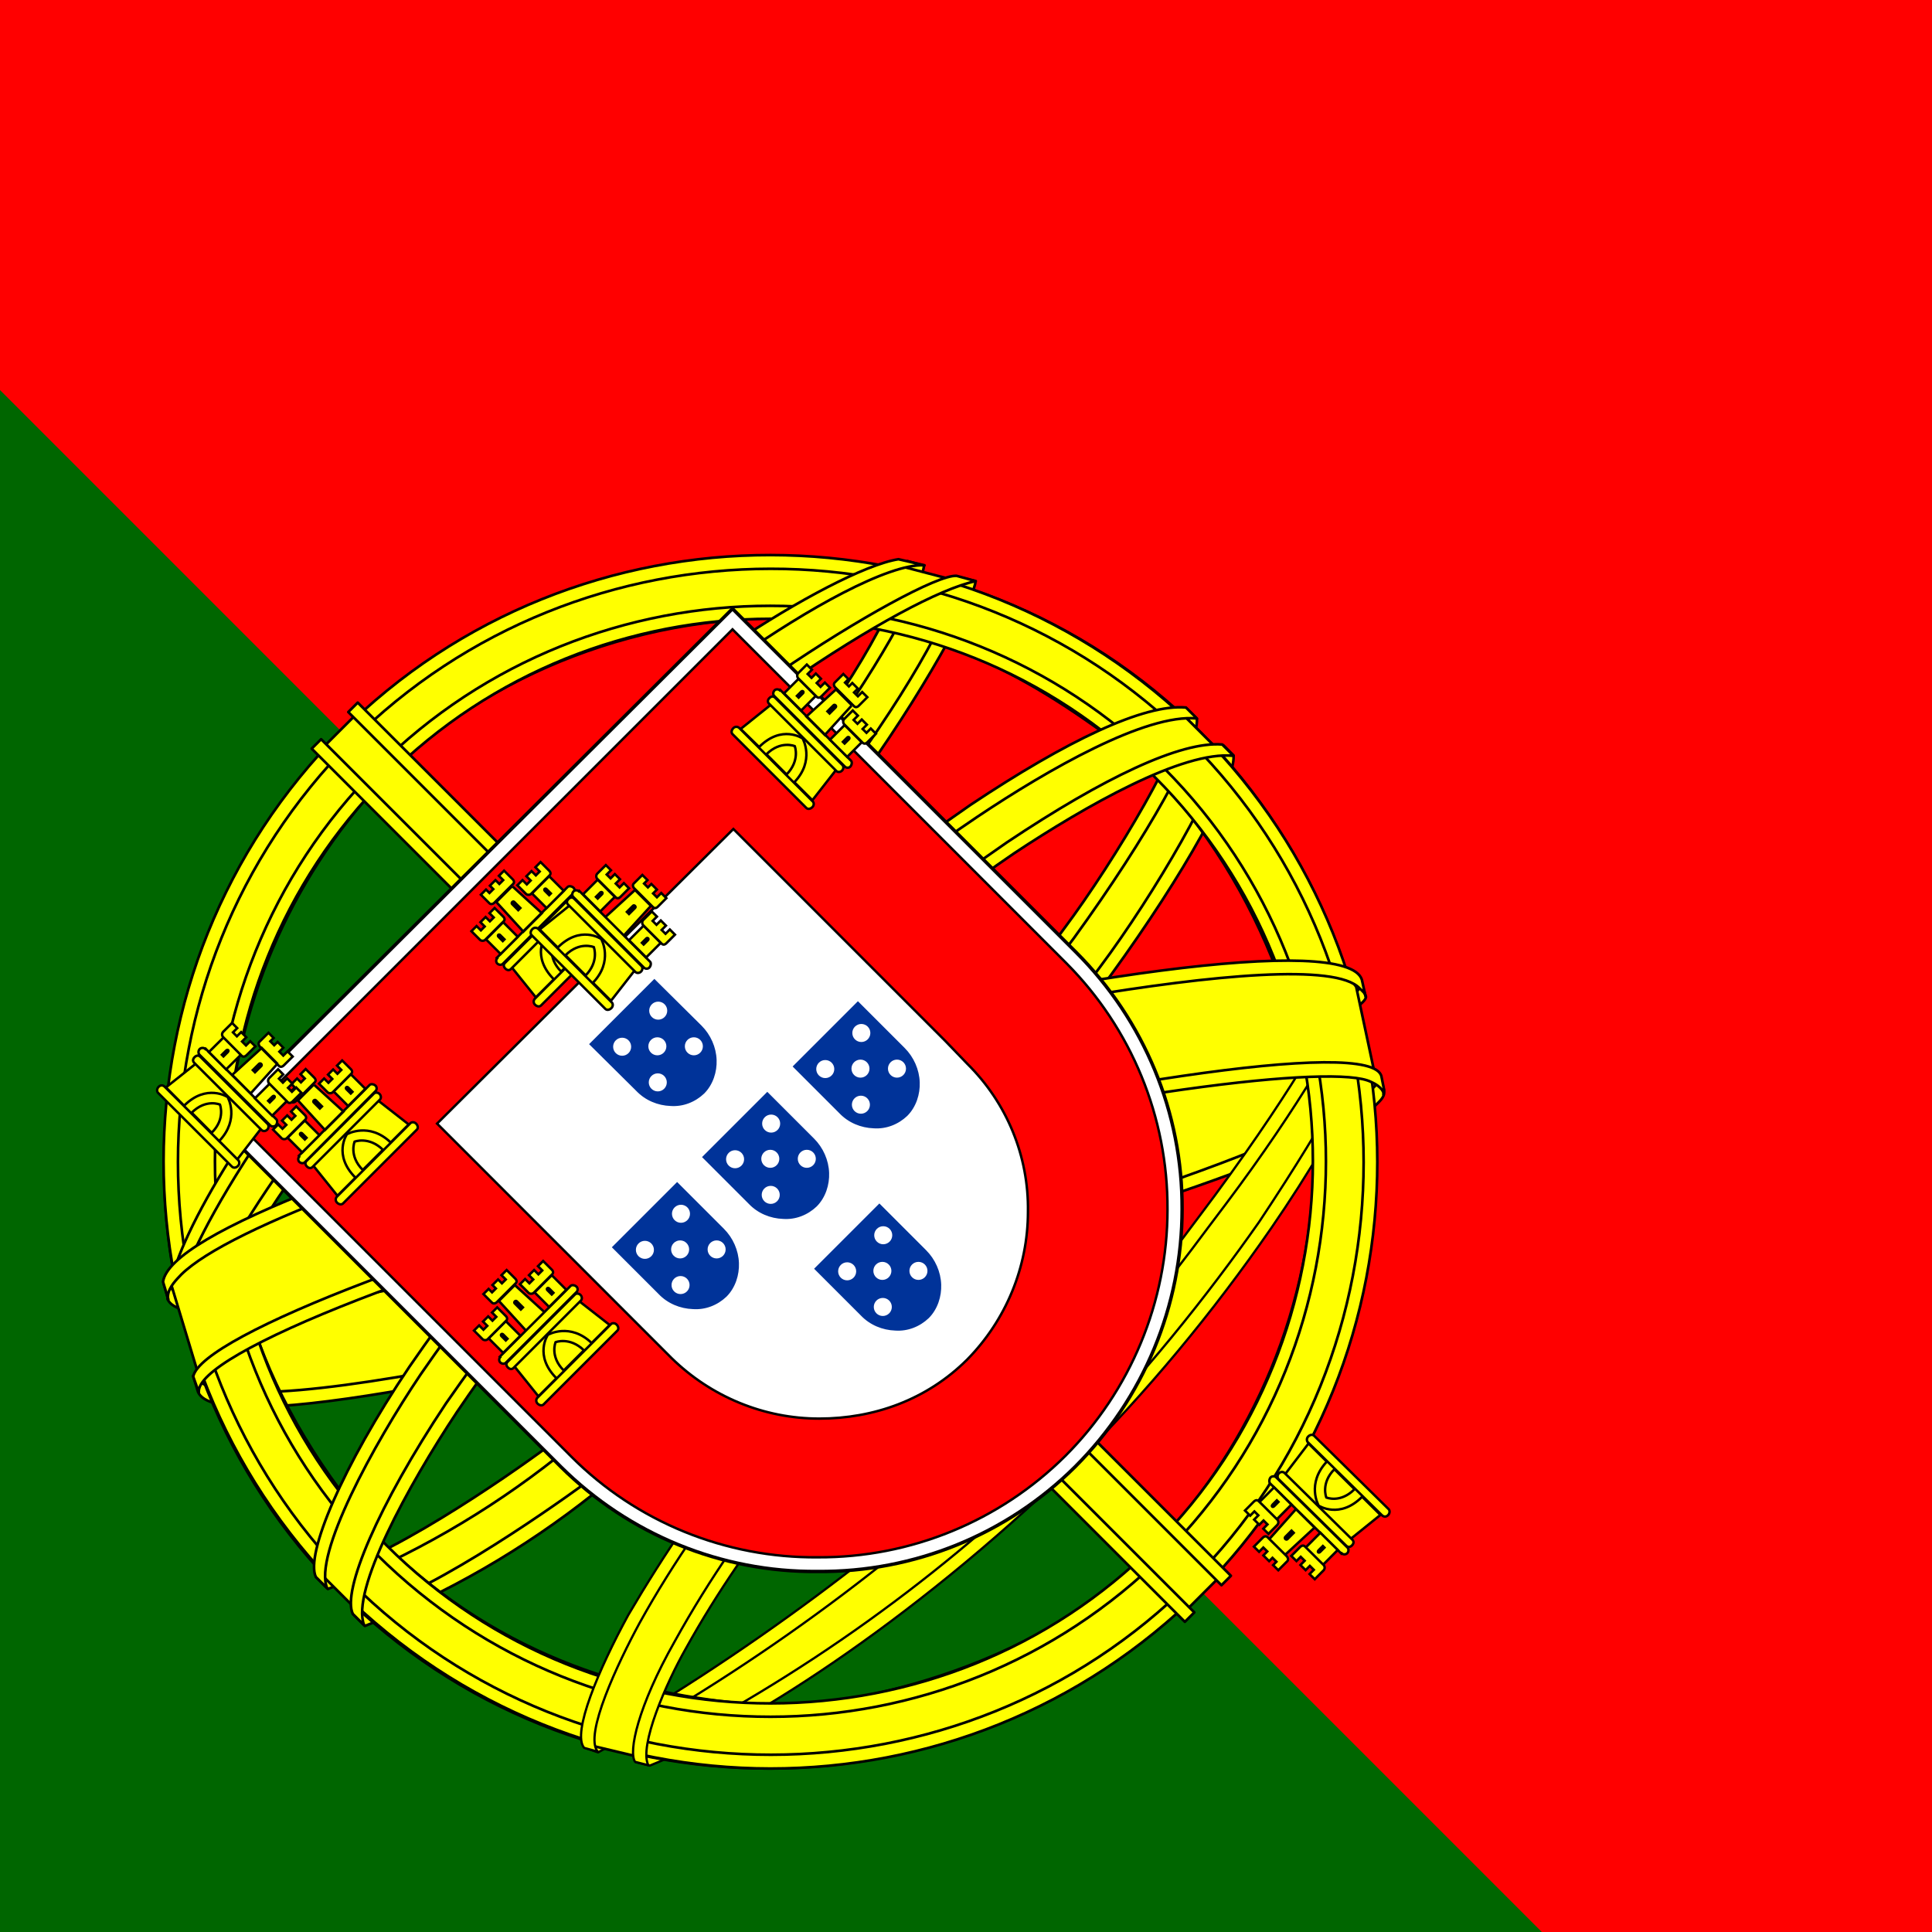 <?xml version="1.0" encoding="utf-8"?>
<!-- Generator: Adobe Illustrator 25.4.1, SVG Export Plug-In . SVG Version: 6.00 Build 0)  -->
<svg version="1.1" id="flag-icons-pt" xmlns="http://www.w3.org/2000/svg" xmlns:xlink="http://www.w3.org/1999/xlink" x="0px"
	 y="0px" viewBox="0 0 512 512" style="enable-background:new 0 0 512 512;" xml:space="preserve">
<rect x="0" y="0" width="512" height="512" fill="#333333" stroke="none"/>
<style type="text/css">
	.st0{fill:#FF0000;}
	.st1{fill:#006600;}
	
		.st2{fill-rule:evenodd;clip-rule:evenodd;fill:#FFFF00;stroke:#000000;stroke-width:0.7;stroke-linecap:round;stroke-linejoin:round;}
	
		.st3{fill-rule:evenodd;clip-rule:evenodd;fill:#FFFF00;stroke:#000000;stroke-width:0.6;stroke-linecap:round;stroke-linejoin:round;}
	.st4{fill:#FFFFFF;stroke:#000000;stroke-width:0.796;stroke-miterlimit:4.551;}
	.st5{fill:#FF0000;stroke:#000000;stroke-width:0.569;stroke-miterlimit:4.551;}
	.st6{fill:#FFFF00;}
	.st7{fill:#FFFF00;stroke:#000000;stroke-width:0.569;stroke-miterlimit:4.551;}
	.st8{fill:#000001;}
	.st9{fill:#003399;}
	.st10{fill:#FFFFFF;}
</style>
<path class="st0" d="M-54.4,49L256-261.3l517.3,517.3L462.8,566.4L-54.4,49z"/>
<path class="st1" d="M-261.3,255.9L-54.4,49l517.3,517.3l-207,207L-261.3,255.9z"/>
<g>
	<path class="st2" d="M365.5,289.1c-35.8,33.7-294.4,93.6-311.3,78.7l-6-23.3c38.7,7.2,298.2-59,310.8-78.4L365.5,289.1z"/>
	<path class="st2" d="M44.4,344.3c5.3,11.5,77.5-5.6,164-26.6c86.4-21.1,152.9-47.2,153.6-53.5l-1.4-4.4c0.4,1.6-0.9,3.5-4,5.3
		c-18.8,10.3-74.1,30.8-149.3,49.3s-142.4,33-159.7,28.2c-1.5-0.5-2.9-1.4-4-2.6l-0.2,0.2l1,3.6L44.4,344.3z M366.7,288.7
		c0.5,1.7-0.6,2.8-2.7,4.7c-14.5,11.5-73.2,31.8-147.6,50.4C129.5,365.7,55,380.9,52.3,368.3l-1.1-3.7l0.3-0.1
		c8.8,17.5,154.7-22.3,163.6-24.3c87-20.3,151.8-46.3,150.7-55.4L366.7,288.7z"/>
	<path class="st2" d="M169.1,272.1c34.4-35,72.8-82.3,87.7-116.8l-13.9-3.4c-6.6,22.7-44.3,71.1-83.1,111.4
		c-47.3,46.5-84.7,75.2-112.3,80.6l4.1,14.2C94.9,340.5,128.8,312.2,169.1,272.1"/>
	<path class="st2" d="M258.5,154c0.4,2.2-10.1,23.8-29.8,51.6c-17.8,24.1-37.4,46.8-58.6,67.9c-20.2,20.4-41.7,39.3-64.5,56.8
		c-28.7,20.8-47.1,28.3-53.7,31.1l-1.1-3.5c18.7-8.1,36.5-18.4,52.8-30.6c22.5-17.3,43.9-36.2,63.9-56.4c21-21,40.4-43.5,58.1-67.4
		c20.3-28.2,28.6-46.6,28.1-50.7L258.5,154z M244.9,149.9c-0.6,4.6-9,22.5-28.4,49.2c-17.1,22.8-35.7,44.3-55.9,64.4
		c-19.2,19.5-39.9,37.7-61.7,54.3c-26.6,20.5-44.6,27.4-50.6,30.2l-1-3.6c5.3-1.6,22.2-8.9,49.5-29.3c21.6-16.6,42.1-34.7,61.2-54.2
		c20-19.9,38.5-41.3,55.4-63.9c20-26.5,26.7-44.9,27.1-48.3L244.9,149.9z M96.8,428.1c32.9-9.9,86.2-51.4,131.5-96
		c40.9-40.9,87.9-100.6,97.2-131.1l-12.1-10.9c3.6,16-44.1,82.4-95.2,132.8s-106.1,89.5-131.8,95.1l10.3,10.3"/>
	<path class="st2" d="M324.2,197.5l2.7,2.7c0.6,6.7-12.7,30.9-32.5,58.2c-19.9,26.7-41.8,51.9-65.6,75.3
		c-27.7,27.7-51.7,47.7-71.5,62.2c-18.4,14.6-38.8,26.4-60.6,35l-3.2-3.2c17.5-3.5,50.7-26.7,61.7-34.7c19.6-14.3,43.4-34.4,71-61.9
		c29-29,50.2-54.3,65.3-74.8C306,236.9,323.7,206.4,324.2,197.5 M314.4,187.7l2.8,2.8c0.5,6.6-12.8,30.8-32.6,58.1
		c-19.9,26.7-41.8,51.9-65.6,75.3c-27.7,27.7-51.7,47.7-71.3,62.2c-18.4,14.6-38.9,26.4-60.8,35l-3.2-3.2
		c17.5-3.5,50.8-26.6,61.7-34.7c19.7-14.4,43.6-34.4,71.1-61.8c29-29,50.2-54.3,65.2-74.9C296.2,227.1,313.9,196.6,314.4,187.7
		 M273.3,377.3c-49.4,48.8-104.6,77.9-115.7,84.6l16.6,3.6c22.3-9,73.3-40.2,109.6-78.7s66-74.1,77.8-108.1l-3.9-17.3
		c-8.3,23-53.2,84.8-84.3,115.8"/>
	<path class="st3" d="M361.7,273.7c0.5,2.5,1,5,1.4,7.5c-7.7,15.3-16.4,30-26.1,44.1c-15.6,22.6-33.1,43.7-52.5,63
		c-44.2,42.9-88.3,70.1-112.3,79.6l-3.7-0.9l-0.1-0.7l3.1-1.3c40.8-20.5,78.2-47.3,110.7-79.4c20.3-20.1,38.1-42.7,51.5-61.8
		c20-30.1,26.4-43.9,27.8-48.8L361.7,273.7z M357.9,258.5l0.1-0.1c0.6,2,1.1,4,1.6,6.1c-3.7,7.8-14.9,28.2-34.6,54.4
		C312,336,304.6,347.4,275.2,378c-34.8,34-74,63.1-116.7,86.4l-3.7-1.3c42.7-24.3,82.3-53.7,117.9-87.6
		c26.9-28.1,36.6-41.8,49.4-58.9c22.7-30.8,31.7-48.7,34.5-54.1c-0.1,0-0.2-0.1-0.3-0.1L357.9,258.5z"/>
	<path class="st2" d="M303.7,203c32.5,32.1,45.1,77.8,44.6,104c-0.5,38.6-15.8,75.6-42.7,103.4c-32,33.2-84.1,42.6-101.6,41.6
		c-34.5-2.1-70.7-12.1-102.4-43c-33.3-37.4-44.1-75.8-40.8-112.8c3.5-35.5,19.3-68.6,44.7-93.6c26.4-25,69.1-42.4,114.9-38.1
		c29.9,2.8,53.6,14.6,83.7,38.6L303.7,203z M90.5,194.7c62.6-62.6,165.2-63.1,227.6-0.7c62.4,63.2,62.1,164.9-0.7,227.6
		c-62.6,62.6-164.7,62.8-227.2,0.3S27.9,257.4,90.5,194.7"/>
	<path class="st2" d="M90.4,194c62.6-62.6,165-62.5,227.6,0.1s62.7,165,0.1,227.6c-63,62.7-164.9,62.6-227.8-0.1
		c-62.6-63-62.6-164.7,0-227.7L90.4,194z M92.9,419.2c61.2,61.2,161.7,61,222.7,0s61.1-161.3-0.1-222.6s-161.5-61-222.5,0
		C31.9,258.2,31.9,357.6,92.9,419.2"/>
	<path class="st2" d="M100,203.4c57.1-57.1,151.1-57.2,208.4,0.1c57.4,57.4,57.2,151.3,0.1,208.4c-57.7,57.4-150.9,57.4-208.6,0.1
		c-57.3-57.3-57.2-151.3,0-208.5L100,203.4z M102.4,409.5c56,56,147.7,55.8,203.6-0.1c55.8-55.8,56-147.5,0-203.5
		s-147.7-55.8-203.6,0.1S46.5,353.5,102.4,409.5"/>
	<path class="st2" d="M94.7,189l-9.8,9.8l228.7,228.7l9.8-9.8L94.7,189z"/>
	<path class="st2" d="M92.3,188.7l2.5-2.5l231.4,231.4l-2.5,2.5L92.3,188.7z M82.6,198.4l2.5-2.5l231.4,231.4l-2.5,2.5L82.6,198.4z"
		/>
	<path class="st2" d="M322.6,198.5l-8.6-8.6l-13.2,0.5l-49.5,28.7l-62.1,50.6l-64.3,71.1L88,400.7l-2.4,17l8.4,8.4l13.5-35.8
		l49.5-67.7l56.4-56.4l46-36.9l35.7-21.7L322.6,198.5z"/>
	<path class="st2" d="M186.7,290.3c24.6-24.8,51.5-47.3,80.2-67.1c25.6-17.1,46-26.8,57-25.9l3,3c-13.5-1.4-39.2,13.3-58.1,25.8
		c-24.4,16.6-52.9,40-79.6,66.7c-28.3,28.3-51.8,57.3-68.1,81.4c-12.9,19.4-28.2,47.4-24.6,56.5l-3-3c-2.9-6,6.6-28.6,24.7-55.8
		C138.5,342.7,161.4,315.3,186.7,290.3 M176.9,280.5c24.6-24.8,51.5-47.3,80.3-67.2c25.5-17,46-26.8,57.1-25.8l2.9,2.9
		c-13.6-1.3-39.4,13.5-58.1,26c-24.6,16.5-53,39.9-79.7,66.6c-25.1,24.9-47.8,52.1-67.9,81.2c-12.6,18.7-28.5,47.9-24.8,56.7l-3-3
		c-2.8-5.9,6.9-29.1,24.8-55.7C128.7,332.9,151.6,305.6,176.9,280.5 M126.6,231.2c42.1-42.5,85.3-73.3,110.8-81.5l16.8,4.4
		c-22.5,6.8-70.7,38.4-117.2,87.5c-38.7,39.1-76.2,84.7-86,116.7l-5-19.7C54.3,312.5,90.3,267.7,126.6,231.2"/>
	<path class="st2" d="M135.9,239.5c24.2-24.2,48.8-46.2,70.7-61.4c20.5-14,41.9-25.8,46.9-25.5l5.1,1.4c-9.5,2-28,12-49.8,27
		c-25.2,18.3-48.7,38.7-70.2,61.1c-27.3,27.3-47.2,49.8-62.1,71.2c-15.7,22.7-23.8,41.2-24.8,47l-1.5-5.2c3-9.7,9.3-23.8,23.3-43.9
		C88.8,289,109.1,266.7,135.9,239.5 M126.2,229.8c21-21.7,43.8-41.5,68.2-59.3c16.8-11.3,34.9-20.9,43.7-22.3l6.9,1.6
		c-9.6-0.5-31.4,11.8-49.2,24.3c-20.6,14.5-43.7,35.3-67.1,58.2c-24.2,24.2-45.2,48.2-59.4,68.7C56,320.8,49,335.3,47.4,342.7
		l-1.3-6c3-9.5,10.1-22.6,20.3-37.9C80.7,278.3,101.8,254.1,126.2,229.8 M308.1,298.6c-21.9,15.5-42.3,33-60.8,52.3
		c-69.8,71.4-78.9,107.8-77.6,114.8l-13.8-3.3c4.8-30.9,36-76.6,82.1-121.3c23.9-23.1,45.9-41.8,66.3-55.8l3.7,13.4"/>
	<path class="st3" d="M245.7,350.1c19.9-19.3,39.9-37.9,62.1-53l1,3.8c-21.7,15.3-41.9,32.6-60.4,51.7
		c-26.3,25.9-50.3,54.8-66.6,84.2c-5.3,9.3-12.5,25.9-10,31l-3.5-0.9c-1.8-2.6,0.7-14.6,10.5-31.9c18.7-33.8,42-59.6,66.7-84.9
		L245.7,350.1z M236.7,339.3c20.7-20.7,43.1-39.6,67.1-56.4l1.1,3.9c-23.5,16.2-45.4,34.6-65.5,55c-26.2,26.2-51.9,55.8-69.9,88.3
		c-5.7,10.5-14.8,29.7-11.1,34.1l-3.6-1c-3.3-3.9,3.9-20.9,11.7-35.2C185.6,395.4,209.3,365.5,236.7,339.3"/>
	<path class="st2" d="M359.4,261.5l4.6,21.6l-46,2.7l-105.7,20.8l-110.4,32l-49.7,24.4l-6.8-22.5l1.3-4.1l28.8-17.3l114.9-36.7
		l71.3-16.2l62.9-10.4l32.2,2.3L359.4,261.5z"/>
	<path class="st2" d="M51.2,364.8c2.2-10.9,71.1-37.4,151-57.1c80-19.6,161.7-33.1,163.9-22.4l0.7,3.5l-0.2,1.2
		c0.2-0.2-0.1-1.9-3.3-3.3c-9.2-4.7-69.7,2-159.6,24.2c-87.1,22-152.2,47.9-151,58.1L51.2,364.8z M360.9,259.6
		c-4-12.1-81.5-1.3-168.8,21.1c-87.9,24.2-147.1,46.1-148.9,59l1.4,4.6c0.1,0.1-0.2-0.2-0.1-0.9c0.2-2.4,2.5-4.5,3.5-5.6
		c12.8-12.6,65.9-32.3,146.1-54c35.3-9.4,153.6-35.2,166.2-21.9c1.1,1.1,1.4,1.2,1.6,2.2L360.9,259.6z"/>
</g>
<g transform="translate(-68.3 28.4)scale(1.138)">
	<path class="st4" d="M190.6,316.6c15.9,15.8,37.4,24.6,59.8,24.4c22.5,0.2,44.1-8.6,60-24.4c15.9-15.9,24.9-37.5,24.9-60
		c0.1-22.4-8.8-43.9-24.7-59.8l-80-80L110.5,236.5L190.6,316.6z"/>
	<path class="st5" d="M193.1,314.3c15.2,15.2,35.9,23.6,57.4,23.4c21.6,0.1,42.3-8.4,57.6-23.6c15.2-15.2,23.8-35.9,23.8-57.4
		c0.1-21.5-8.4-42.1-23.5-57.3l-77.8-77.8L115.5,236.7L193.1,314.3 M230.8,168.1l49.4,49.4l5.1,5.3c9.2,9.1,14.3,21.5,14.1,34.4
		c0,12.9-5.1,25.2-14.1,34.4c-9.5,9.5-21.9,13.8-34.5,13.8c-12.9,0-25.2-5.1-34.4-14.1l-54.6-54.6L230.8,168.1z"/>
	<g id="pt-e">
		<g id="pt-d">
			<path class="st6" d="M143.1,249.7c-5.5-5.7-2.8-10.9-2.8-10.9c0.1-0.1,5.8-2.9,11.3,2.6L143.1,249.7z"/>
			<path class="st7" d="M132.9,246.4l5.7,7.1l4.2-4.2c-5.3-5.3-2-10.1-2-10.1c0.1-0.1,5.2-2.9,10.2,1.9l4.2-4.2l-7.3-5.7
				L132.9,246.4z M138.4,253.8l17.2-17.2c0.3-0.3,0.9-0.3,1.3,0.1c0.5,0.5,0.5,1.1,0.2,1.4l-17.2,17.2c-0.3,0.3-0.9,0.3-1.4-0.2
				c-0.4-0.4-0.4-1,0-1.4L138.4,253.8z"/>
			<path class="st7" d="M144.5,247.5c-3.3-3.3-1.9-6.6-1.9-6.6s3.3-1.3,6.6,1.9L144.5,247.5 M129.6,244.2l16.5-16.5
				c0.3-0.3,1-0.2,1.4,0.2c0.3,0.3,0.3,0.9,0,1.2L131,245.7c-0.3,0.3-0.9,0.3-1.3-0.1c-0.3-0.3-0.3-0.9,0-1.2L129.6,244.2z
				 M131.5,245.3l15.6-15.6c0.3-0.3,0.9-0.3,1.3,0.1c0.4,0.4,0.4,1,0.1,1.3l-15.7,15.7c-0.4,0.4-0.9,0.3-1.3-0.1
				c-0.4-0.4-0.5-0.9-0.1-1.3L131.5,245.3z M125.8,229.6l1.2-1.2l0.8,0.8l0.9-0.9l-0.8-0.8l1.3-1.3l0.9,0.9l0.9-0.9l-1-1l1.2-1.2
				l2,2c0.4,0.4,0.4,0.8,0.1,1.1l-4.4,4.4c-0.3,0.3-0.8,0.4-1.1,0.1L125.8,229.6z M133.2,227.7l6.8,6.2l-4.3,4.3l-6.3-6.9l3.7-3.7"
				/>
			<path id="pt-a" class="st7" d="M131,236l3.4,3.4l-4,4l-3.4-3.4L131,236z"/>
			<g>
				<path id="pt-a_00000062903071807686496010000011007475517387722923_" class="st7" d="M141.7,225.2l3.4,3.4l-4,4l-3.4-3.4
					L141.7,225.2z"/>
			</g>
			<path id="pt-b" class="st7" d="M123.6,238.1l1.2-1.2l1,1l0.9-0.9l-1-1l1.2-1.2l1,1l0.9-0.9l-1-1l1.2-1.2l2,2
				c0.4,0.4,0.4,0.8,0.1,1.1l-4.3,4.3c-0.3,0.3-0.9,0.3-1.2,0l0,0L123.6,238.1z"/>
			<g>
				<path id="pt-b_00000043434409549336831270000009706356127568591015_" class="st7" d="M134.3,227.4l1.2-1.2l1,1l0.9-0.9l-1-1
					l1.2-1.2l1,1l0.9-0.9l-1-1l1.2-1.2l2,2c0.4,0.4,0.4,0.8,0.1,1.1l-4.3,4.3c-0.3,0.3-0.9,0.3-1.2,0l0,0L134.3,227.4z"/>
			</g>
			<path class="st8" d="M132.9,232c-0.6-0.6,0.3-1.5,0.9-0.9l1.6,1.6l-0.9,0.9L132.9,232z"/>
			<path id="pt-c" class="st8" d="M129.8,239.6c-0.6-0.6,0.2-1.4,0.8-0.8l1.2,1.2l-0.8,0.8L129.8,239.6z"/>
			<g>
				<path id="pt-c_00000101799698274034185710000001801380597640805508_" class="st8" d="M140.5,228.9c-0.6-0.6,0.2-1.4,0.8-0.8
					l1.2,1.2l-0.8,0.8L140.5,228.9z"/>
			</g>
		</g>
		<g>
			<g id="pt-d_00000072976252712528769380000014824886307553174929_">
				<path class="st6" d="M189.9,296.5c-5.5-5.7-2.8-10.9-2.8-10.9c0.1-0.1,5.8-2.9,11.3,2.6L189.9,296.5z"/>
				<path class="st7" d="M179.7,293.1l5.7,7.1l4.2-4.2c-5.3-5.3-2-10.1-2-10.1c0.1-0.1,5.2-2.9,10.2,1.9l4.2-4.2l-7.3-5.7
					L179.7,293.1z M185.1,300.6l17.2-17.2c0.3-0.3,0.9-0.3,1.3,0.1c0.5,0.5,0.5,1.1,0.2,1.4l-17.2,17.2c-0.3,0.3-0.9,0.3-1.4-0.2
					c-0.4-0.4-0.4-1,0-1.4L185.1,300.6z"/>
				<path class="st7" d="M191.3,294.2c-3.3-3.3-1.9-6.6-1.9-6.6s3.3-1.3,6.6,1.9L191.3,294.2 M176.4,291l16.5-16.5
					c0.3-0.3,1-0.2,1.4,0.2c0.3,0.3,0.3,0.9,0,1.2l-16.5,16.5c-0.3,0.3-0.9,0.3-1.3-0.1c-0.3-0.3-0.3-0.9,0-1.2L176.4,291z
					 M178.3,292.1l15.6-15.6c0.3-0.3,0.9-0.3,1.3,0.1c0.4,0.4,0.4,1,0.1,1.3l-15.7,15.7c-0.4,0.4-0.9,0.3-1.3-0.1
					c-0.4-0.4-0.5-0.9-0.1-1.3L178.3,292.1z M172.6,276.4l1.2-1.2l0.8,0.8l0.9-0.9l-0.8-0.8l1.3-1.3l0.9,0.9l0.9-0.9l-1-1l1.2-1.2
					l2,2c0.4,0.4,0.4,0.8,0.1,1.1l-4.4,4.4c-0.3,0.3-0.8,0.4-1.1,0.1L172.6,276.4z M180,274.4l6.8,6.2l-4.3,4.3l-6.3-6.9l3.7-3.7"/>
				<path id="pt-a_00000149379813946681243910000018259746994750477247_" class="st7" d="M177.8,282.7l3.4,3.4l-4,4l-3.4-3.4
					L177.8,282.7z"/>
				<g>
					<path id="pt-a_00000023244303088839500760000017263271660776959629_" class="st7" d="M188.5,272l3.4,3.4l-4,4l-3.4-3.4
						L188.5,272z"/>
				</g>
				<path id="pt-b_00000098939345341299937940000008711152022538794115_" class="st7" d="M170.4,284.9l1.2-1.2l1,1l0.9-0.9l-1-1
					l1.2-1.2l1,1l0.9-0.9l-1-1l1.2-1.2l2,2c0.4,0.4,0.4,0.8,0.1,1.1l-4.3,4.3c-0.3,0.3-0.9,0.3-1.2,0l0,0L170.4,284.9z"/>
				<g>
					<path id="pt-b_00000133487814523855767100000002415518135818672044_" class="st7" d="M181.1,274.1l1.2-1.2l1,1l0.9-0.9l-1-1
						l1.2-1.2l1,1l0.9-0.9l-1-1l1.2-1.2l2,2c0.4,0.4,0.4,0.8,0.1,1.1l-4.3,4.3c-0.3,0.3-0.9,0.3-1.2,0l0,0L181.1,274.1z"/>
				</g>
				<path class="st8" d="M179.7,278.8c-0.6-0.6,0.3-1.5,0.9-0.9l1.6,1.6l-0.9,0.9L179.7,278.8z"/>
				<path id="pt-c_00000143595066952968867520000007830460870540746886_" class="st8" d="M176.6,286.4c-0.6-0.6,0.2-1.4,0.8-0.8
					l1.2,1.2l-0.8,0.8L176.6,286.4z"/>
				<g>
					<path id="pt-c_00000005226142584617238100000005039081628884096188_" class="st8" d="M187.3,275.7c-0.6-0.6,0.2-1.4,0.8-0.8
						l1.2,1.2l-0.8,0.8L187.3,275.7z"/>
				</g>
			</g>
		</g>
		<g transform="rotate(-45.2 312.8 180)">
			<g id="pt-d_00000098196444901797069030000000989899088276806273_">
				<path class="st6" d="M256.9,327c-7.9-0.1-9.7-5.7-9.7-5.7c0-0.1,2-6.2,9.8-6.2L256.9,327z"/>
				<path class="st7" d="M247.3,331.9l9,1l0-6c-7.4,0-8.6-5.7-8.6-5.7c0-0.1,1.6-5.7,8.6-5.9l0-6l-9.1,1.2L247.3,331.9z
					 M256.5,333.3l-0.1-24.3c0-0.4,0.4-0.9,1-0.9c0.7,0,1.1,0.4,1.1,0.9l0.1,24.3c0,0.4-0.4,0.9-1.1,0.9c-0.6,0-1-0.4-1-1
					L256.5,333.3z"/>
				<path class="st7" d="M256.3,324.4c-4.7,0-6-3.3-6-3.3s1.4-3.3,6-3.3L256.3,324.4 M243.5,332.8l-0.1-23.3c0-0.4,0.6-0.9,1.1-0.9
					c0.4,0,0.9,0.4,0.9,0.9l0.1,23.3c0,0.4-0.4,0.9-1,0.9c-0.4,0-0.9-0.4-0.9-0.9L243.5,332.8z M245.6,332.2l-0.1-22
					c0-0.4,0.4-0.9,1-0.9c0.6,0,1,0.4,1,0.9l0.1,22.1c0,0.6-0.4,0.9-1,0.9c-0.6,0-1-0.3-1-0.9L245.6,332.2z M230.4,325.1l0-1.7
					l1.1,0l0-1.3l-1.1,0l0-1.9l1.3,0l0-1.3l-1.4,0l0-1.7l2.9,0c0.6,0,0.9,0.3,0.9,0.7l0,6.3c0,0.4-0.3,0.9-0.7,0.9L230.4,325.1z
					 M234.3,318.5l9.1-0.5l0,6.1l-9.3-0.4l0-5.3"/>
				<path id="pt-a_00000103238225166803850710000007976225671856565682_" class="st7" d="M238.6,325.9l4.9,0l0,5.7l-4.9,0
					L238.6,325.9z"/>
				<g>
					<path id="pt-a_00000021111379274923855990000006312972363635266999_" class="st7" d="M238.5,310.8l4.9,0l0,5.7l-4.9,0
						L238.5,310.8z"/>
				</g>
				<path id="pt-b_00000116211929759499270480000011693926609439296899_" class="st7" d="M234.9,332.6l0-1.7l1.4,0l0-1.3l-1.4,0
					l0-1.7l1.4,0l0-1.3l-1.4,0l0-1.7l2.9,0c0.6,0,0.9,0.3,0.9,0.7l0,6.1c0,0.5-0.4,0.9-0.9,0.9h0L234.9,332.6z"/>
				<g>
					<path id="pt-b_00000019662844747207140660000001056721423498465681_" class="st7" d="M234.8,317.5l0-1.7l1.4,0l0-1.3l-1.4,0
						l0-1.7l1.4,0l0-1.3l-1.4,0l0-1.7l2.9,0c0.6,0,0.9,0.3,0.9,0.7l0,6.1c0,0.5-0.4,0.9-0.9,0.9h0L234.8,317.5z"/>
				</g>
				<path class="st8" d="M237.1,321.8c-0.9,0-0.9-1.3,0-1.3l2.3,0l0,1.3L237.1,321.8z"/>
				<path id="pt-c_00000168098015954996219530000000597922899992797834_" class="st8" d="M240.3,329.3c-0.9,0-0.9-1.1,0-1.1l1.7,0
					l0,1.1L240.3,329.3z"/>
				<g>
					<path id="pt-c_00000124155529625094286130000000545228095984891800_" class="st8" d="M240.3,314.2c-0.9,0-0.9-1.1,0-1.1l1.7,0
						l0,1.1L240.3,314.2z"/>
				</g>
			</g>
		</g>
	</g>
	<g>
		<g id="pt-d_00000024701297996043335870000000522296351047749008_">
			<path class="st6" d="M189.3,203.5c-5.5-5.7-2.8-10.9-2.8-10.9c0.1-0.1,5.8-2.9,11.3,2.6L189.3,203.5z"/>
			<path class="st7" d="M179.1,200.2l5.7,7.1l4.2-4.2c-5.3-5.3-2-10.1-2-10.1c0.1-0.1,5.2-2.9,10.2,1.9l4.2-4.2l-7.3-5.7
				L179.1,200.2z M184.5,207.7l17.2-17.2c0.3-0.3,0.9-0.3,1.3,0.1c0.5,0.5,0.5,1.1,0.2,1.4l-17.2,17.2c-0.3,0.3-0.9,0.3-1.4-0.2
				c-0.4-0.4-0.4-1,0-1.4L184.5,207.7z"/>
			<path class="st7" d="M190.7,201.3c-3.3-3.3-1.9-6.6-1.9-6.6s3.3-1.3,6.6,1.9L190.7,201.3 M175.7,198.1l16.5-16.5
				c0.3-0.3,1-0.2,1.4,0.2c0.3,0.3,0.3,0.9,0,1.2l-16.5,16.5c-0.3,0.3-0.9,0.3-1.3-0.1c-0.3-0.3-0.3-0.9,0-1.2L175.7,198.1z
				 M177.7,199.2l15.6-15.6c0.3-0.3,0.9-0.3,1.3,0.1s0.4,1,0.1,1.3L179,200.7c-0.4,0.4-0.9,0.3-1.3-0.1c-0.4-0.4-0.5-0.9-0.1-1.3
				L177.7,199.2z M172,183.4l1.2-1.2l0.8,0.8l0.9-0.9l-0.8-0.8l1.3-1.3l0.9,0.9l0.9-0.9l-1-1l1.2-1.2l2,2c0.4,0.4,0.4,0.8,0.1,1.1
				l-4.4,4.4c-0.3,0.3-0.8,0.4-1.1,0.1L172,183.4z M179.4,181.5l6.8,6.2l-4.3,4.3l-6.3-6.9l3.7-3.7"/>
			<path id="pt-a_00000034078054116854002720000011542059202475932063_" class="st7" d="M177.2,189.8l3.4,3.4l-4,4l-3.4-3.4
				L177.2,189.8z"/>
			<g>
				<path id="pt-a_00000147905974887255073800000005572087376386922672_" class="st7" d="M187.9,179.1l3.4,3.4l-4,4l-3.4-3.4
					L187.9,179.1z"/>
			</g>
			<path id="pt-b_00000173126876507552350700000003910875185041774250_" class="st7" d="M169.8,191.9l1.2-1.2l1,1l0.9-0.9l-1-1
				l1.2-1.2l1,1l0.9-0.9l-1-1l1.2-1.2l2,2c0.4,0.4,0.4,0.8,0.1,1.1l-4.3,4.3c-0.3,0.3-0.9,0.3-1.2,0l0,0L169.8,191.9z"/>
			<g>
				<path id="pt-b_00000009591152447019877490000014727145205222074255_" class="st7" d="M180.5,181.2l1.2-1.2l1,1l0.9-0.9l-1-1
					l1.2-1.2l1,1l0.9-0.9l-1-1l1.2-1.2l2,2c0.4,0.4,0.4,0.8,0.1,1.1l-4.3,4.3c-0.3,0.3-0.9,0.3-1.2,0l0,0L180.5,181.2z"/>
			</g>
			<path class="st8" d="M179.1,185.8c-0.6-0.6,0.3-1.5,0.9-0.9l1.6,1.6l-0.9,0.9L179.1,185.8z"/>
			<path id="pt-c_00000112620340811132268090000005685047127367591598_" class="st8" d="M175.9,193.4c-0.6-0.6,0.2-1.4,0.8-0.8
				l1.2,1.2l-0.8,0.8L175.9,193.4z"/>
			<g>
				<path id="pt-c_00000140725748834432712030000007710904853785478802_" class="st8" d="M186.7,182.7c-0.6-0.6,0.2-1.4,0.8-0.8
					l1.2,1.2l-0.8,0.8L186.7,182.7z"/>
			</g>
		</g>
	</g>
	<g transform="matrix(-1 0 0 1 479.8 0)">
		<g id="pt-e_00000098193458041692372510000000400022793130334877_">
			<g id="pt-d_00000011011917127658113940000015872807340454476951_">
				<path class="st6" d="M243.5,149.3c-5.7-5.5-10.9-2.8-10.9-2.8c-0.1,0.1-2.9,5.8,2.6,11.3L243.5,149.3z"/>
				<path class="st7" d="M240.2,139.1l7.1,5.7L243,149c-5.3-5.3-10.1-2-10.1-2c-0.1,0.1-2.9,5.2,1.9,10.2l-4.2,4.2l-5.7-7.3
					L240.2,139.1z M247.7,144.5l-17.2,17.2c-0.3,0.3-0.3,0.9,0.1,1.3c0.5,0.5,1.1,0.5,1.4,0.2l17.2-17.2c0.3-0.3,0.3-0.9-0.2-1.4
					c-0.4-0.4-1-0.4-1.4,0L247.7,144.5z"/>
				<path class="st7" d="M241.3,150.7c-3.3-3.3-6.6-1.9-6.6-1.9s-1.3,3.3,1.9,6.6L241.3,150.7 M238.1,135.7l-16.5,16.5
					c-0.3,0.3-0.2,1,0.2,1.4c0.3,0.3,0.9,0.3,1.2,0l16.5-16.5c0.3-0.3,0.3-0.9-0.1-1.3c-0.3-0.3-0.9-0.3-1.2,0L238.1,135.7z
					 M239.2,137.6l-15.6,15.6c-0.3,0.3-0.3,0.9,0.1,1.3c0.4,0.4,1,0.4,1.3,0.1l15.7-15.7c0.4-0.4,0.3-0.9-0.1-1.3
					c-0.4-0.4-0.9-0.5-1.3-0.1L239.2,137.6z M223.4,132l-1.2,1.2l0.8,0.8l-0.9,0.9l-0.8-0.8l-1.3,1.3l0.9,0.9l-0.9,0.9l-1-1
					l-1.2,1.2l2,2c0.4,0.4,0.8,0.4,1.1,0.1l4.4-4.4c0.3-0.3,0.4-0.8,0.1-1.1L223.4,132z M221.5,139.4l6.2,6.8l4.3-4.3l-6.9-6.3
					l-3.7,3.7"/>
				<path id="pt-a_00000143576473873768564950000002363756130890241152_" class="st7" d="M229.8,137.1l3.4,3.4l4-4l-3.4-3.4
					L229.8,137.1z"/>
				<g>
					<path id="pt-a_00000054239056573964579790000012393627416783945878_" class="st7" d="M219.1,147.9l3.4,3.4l4-4l-3.4-3.4
						L219.1,147.9z"/>
				</g>
				<path id="pt-b_00000163032361261303785490000000434073017780373136_" class="st7" d="M231.9,129.8l-1.2,1.2l1,1l-0.9,0.9l-1-1
					l-1.2,1.2l1,1l-0.9,0.9l-1-1l-1.2,1.2l2,2c0.4,0.4,0.8,0.4,1.1,0.1l4.3-4.3c0.3-0.3,0.3-0.9,0-1.2l0,0L231.9,129.8z"/>
				<g>
					<path id="pt-b_00000071540360696128312040000010470911044072309401_" class="st7" d="M221.2,140.5l-1.2,1.2l1,1l-0.9,0.9l-1-1
						l-1.2,1.2l1,1l-0.9,0.9l-1-1l-1.2,1.2l2,2c0.4,0.4,0.8,0.4,1.1,0.1l4.3-4.3c0.3-0.3,0.3-0.9,0-1.2l0,0L221.2,140.5z"/>
				</g>
				<path class="st8" d="M225.9,139.1c-0.6-0.6-1.5,0.3-0.9,0.9l1.6,1.6l0.9-0.9L225.9,139.1z"/>
				<path id="pt-c_00000025402259191605898880000007224158774964708509_" class="st8" d="M233.4,135.9c-0.6-0.6-1.4,0.2-0.8,0.8
					l1.2,1.2l0.8-0.8L233.4,135.9z"/>
				<g>
					<path id="pt-c_00000049185515411083914310000002257154184064859290_" class="st8" d="M222.7,146.6c-0.6-0.6-1.4,0.2-0.8,0.8
						l1.2,1.2l0.8-0.8L222.7,146.6z"/>
				</g>
			</g>
			<g>
				<g id="pt-d_00000085231455191319345390000003390444450223039930_">
					<path class="st6" d="M290.3,196c-5.7-5.5-10.9-2.8-10.9-2.8c-0.1,0.1-2.9,5.8,2.6,11.3L290.3,196z"/>
					<path class="st7" d="M287,185.8l7.1,5.7l-4.2,4.2c-5.3-5.3-10.1-2-10.1-2c-0.1,0.1-2.9,5.2,1.9,10.2l-4.2,4.2l-5.7-7.3
						L287,185.8z M294.5,191.3l-17.2,17.2c-0.3,0.3-0.3,0.9,0.1,1.3c0.5,0.5,1.1,0.5,1.4,0.2l17.2-17.2c0.3-0.3,0.3-0.9-0.2-1.4
						c-0.4-0.4-1-0.4-1.4,0L294.5,191.3z"/>
					<path class="st7" d="M288.1,197.5c-3.3-3.3-6.6-1.9-6.6-1.9s-1.3,3.3,1.9,6.6L288.1,197.5 M284.9,182.5L268.4,199
						c-0.3,0.3-0.2,1,0.2,1.4c0.3,0.3,0.9,0.3,1.2,0l16.5-16.5c0.3-0.3,0.3-0.9-0.1-1.3c-0.3-0.3-0.9-0.3-1.2,0L284.9,182.5z
						 M286,184.4L270.4,200c-0.3,0.3-0.3,0.9,0.1,1.3c0.4,0.4,1,0.4,1.3,0.1l15.7-15.7c0.4-0.4,0.3-0.9-0.1-1.3
						c-0.4-0.4-0.9-0.5-1.3-0.1L286,184.4z M270.2,178.8L269,180l0.8,0.8l-0.9,0.9l-0.8-0.8l-1.3,1.3l0.9,0.9l-0.9,0.9l-1-1
						l-1.2,1.2l2,2c0.4,0.4,0.8,0.4,1.1,0.1l4.4-4.4c0.3-0.3,0.4-0.8,0.1-1.1L270.2,178.8z M268.3,186.1l6.2,6.8l4.3-4.3l-6.9-6.3
						l-3.7,3.7"/>
					<path id="pt-a_00000131364682542877543530000012492536544899198134_" class="st7" d="M276.6,183.9l3.4,3.4l4-4l-3.4-3.4
						L276.6,183.9z"/>
					<g>
						<path id="pt-a_00000067949030034292511470000005146978973962888873_" class="st7" d="M265.9,194.6l3.4,3.4l4-4l-3.4-3.4
							L265.9,194.6z"/>
					</g>
					<path id="pt-b_00000049187825361853335060000015700472930636387972_" class="st7" d="M278.7,176.5l-1.2,1.2l1,1l-0.9,0.9l-1-1
						l-1.2,1.2l1,1l-0.9,0.9l-1-1l-1.2,1.2l2,2c0.4,0.4,0.8,0.4,1.1,0.1l4.3-4.3c0.3-0.3,0.3-0.9,0-1.2l0,0L278.7,176.5z"/>
					<g>
						<path id="pt-b_00000082349848436296975650000016348561493089949323_" class="st7" d="M268,187.3l-1.2,1.2l1,1l-0.9,0.9l-1-1
							l-1.2,1.2l1,1l-0.9,0.9l-1-1l-1.2,1.2l2,2c0.4,0.4,0.8,0.4,1.1,0.1l4.3-4.3c0.3-0.3,0.3-0.9,0-1.2v0L268,187.3z"/>
					</g>
					<path class="st8" d="M272.6,185.8c-0.6-0.6-1.5,0.3-0.9,0.9l1.6,1.6l0.9-0.9L272.6,185.8z"/>
					<path id="pt-c_00000171716381989507766350000001283434775788362125_" class="st8" d="M280.2,182.7c-0.6-0.6-1.4,0.2-0.8,0.8
						l1.2,1.2l0.8-0.8L280.2,182.7z"/>
					<g>
						<path id="pt-c_00000164475804885866389800000006875703367725119407_" class="st8" d="M269.5,193.4c-0.6-0.6-1.4,0.2-0.8,0.8
							l1.2,1.2l0.8-0.8L269.5,193.4z"/>
					</g>
				</g>
			</g>
			<g transform="rotate(-45.2 312.8 180)">
				<g id="pt-d_00000009564594863874005940000015691609585033893819_">
					<path class="st6" d="M320.8,263c-0.1-7.9-5.7-9.7-5.7-9.7c-0.1,0-6.2,2-6.2,9.8L320.8,263z"/>
					<path class="st7" d="M325.7,253.5l1,9l-6,0c0-7.4-5.7-8.6-5.7-8.6c-0.1,0-5.7,1.6-5.9,8.6l-6,0l1.2-9.1L325.7,253.5z
						 M327.1,262.6l-24.3-0.1c-0.4,0-0.9,0.4-0.9,1c0,0.7,0.4,1.1,0.9,1.1l24.3,0.1c0.4,0,0.9-0.4,0.9-1.1c0-0.6-0.4-1-1-1
						L327.1,262.6z"/>
					<path class="st7" d="M318.3,262.4c0-4.7-3.3-6-3.3-6s-3.3,1.4-3.3,6L318.3,262.4 M326.6,249.6l-23.3-0.1
						c-0.4,0-0.9,0.6-0.9,1.1c0,0.4,0.4,0.9,0.9,0.9l23.3,0.1c0.4,0,0.9-0.4,0.9-1c0-0.4-0.4-0.9-0.9-0.9L326.6,249.6z M326,251.8
						l-22-0.1c-0.4,0-0.9,0.4-0.9,1c0,0.6,0.4,1,0.9,1l22.1,0.1c0.6,0,0.9-0.4,0.9-1c0-0.6-0.3-1-0.9-1L326,251.8z M318.9,236.6
						l-1.7,0l0,1.1l-1.3,0l0-1.1l-1.9,0l0,1.3l-1.3,0l0-1.4l-1.7,0l0,2.9c0,0.6,0.3,0.9,0.7,0.9l6.3,0c0.4,0,0.9-0.3,0.9-0.7
						L318.9,236.6z M312.3,240.4l-0.5,9.1l6.1,0l-0.4-9.3l-5.3,0"/>
					<path id="pt-a_00000119097156570965238610000008264005296557752216_" class="st7" d="M319.8,244.7l0,4.9l5.7,0l0-4.9
						L319.8,244.7z"/>
					<g>
						<path id="pt-a_00000145750870601286280240000016594354155244993450_" class="st7" d="M304.6,244.7l0,4.9l5.7,0l0-4.9
							L304.6,244.7z"/>
					</g>
					<path id="pt-b_00000067945546755699266370000016765853563923012750_" class="st7" d="M326.5,241l-1.7,0l0,1.4l-1.3,0l0-1.4
						l-1.7,0l0,1.4l-1.3,0l0-1.4l-1.7,0l0,2.9c0,0.6,0.3,0.9,0.7,0.9l6.1,0c0.5,0,0.9-0.4,0.9-0.9v0L326.5,241z"/>
					<g>
						<path id="pt-b_00000097473756794374536090000009584791772026014596_" class="st7" d="M311.3,241l-1.7,0l0,1.4l-1.3,0l0-1.4
							l-1.7,0l0,1.4l-1.3,0l0-1.4l-1.7,0l0,2.9c0,0.6,0.3,0.9,0.7,0.9l6.1,0c0.5,0,0.9-0.4,0.9-0.9v0L311.3,241z"/>
					</g>
					<path class="st8" d="M315.6,243.3c0-0.9-1.3-0.9-1.3,0l0,2.3l1.3,0L315.6,243.3z"/>
					<path id="pt-c_00000018954572988242995280000004670757558549864100_" class="st8" d="M323.2,246.5c0-0.9-1.1-0.9-1.1,0l0,1.7
						l1.1,0L323.2,246.5z"/>
					<g>
						<path id="pt-c_00000139983713025032884920000002586387109991873929_" class="st8" d="M308,246.4c0-0.9-1.1-0.9-1.1,0l0,1.7
							l1.1,0L308,246.4z"/>
					</g>
				</g>
			</g>
		</g>
	</g>
	<g id="pt-f">
		<path class="st9" d="M234.4,255.4c2.1,2.2,5,3.4,8,3.5c2.9,0.2,5.7-0.9,7.8-2.9c2.1-2.1,3-5.1,2.9-7.8c-0.1-3-1.4-5.9-3.5-8
			l-10.9-10.9l-15.2,15.2L234.4,255.4z"/>
		<circle class="st10" cx="231.2" cy="245" r="2.1"/>
		<circle class="st10" cx="239.6" cy="236.7" r="2.1"/>
		<circle class="st10" cx="239.4" cy="244.9" r="2.1"/>
		<circle class="st10" cx="239.5" cy="253.3" r="2.1"/>
		<circle class="st10" cx="247.9" cy="244.9" r="2.1"/>
	</g>
	<g>
		<g id="pt-f_00000160158165994851586550000006930153984585905326_">
			<path class="st9" d="M208.2,229.1c2.1,2.2,5,3.4,8,3.5c2.9,0.2,5.7-0.9,7.8-2.9c2.1-2.1,3-5.1,2.9-7.8c-0.1-3-1.4-5.9-3.5-8
				L212.4,203l-15.2,15.2L208.2,229.1z"/>
			<circle class="st10" cx="204.9" cy="218.8" r="2.1"/>
			<circle class="st10" cx="213.3" cy="210.4" r="2.1"/>
			<circle class="st10" cx="213.1" cy="218.7" r="2.1"/>
			<circle class="st10" cx="213.2" cy="227.1" r="2.1"/>
			<circle class="st10" cx="221.6" cy="218.7" r="2.1"/>
		</g>
	</g>
	<g>
		<g id="pt-f_00000160902400492918915090000005142248359107884941_">
			<path class="st9" d="M213.4,276.4c2.1,2.2,5,3.4,8,3.5c2.9,0.2,5.7-0.9,7.8-2.9c2.1-2.1,3-5.1,2.9-7.8c-0.1-3-1.4-5.9-3.5-8
				l-10.9-10.9l-15.2,15.2L213.4,276.4z"/>
			<circle class="st10" cx="210.2" cy="266.1" r="2.1"/>
			<circle class="st10" cx="218.6" cy="257.7" r="2.1"/>
			<circle class="st10" cx="218.4" cy="266" r="2.1"/>
			<circle class="st10" cx="218.5" cy="274.3" r="2.1"/>
			<circle class="st10" cx="226.9" cy="266" r="2.1"/>
		</g>
	</g>
	<g>
		<g id="pt-f_00000155843575671913696760000011737266362524762302_">
			<path class="st9" d="M255.5,234.3c2.1,2.2,5,3.4,8,3.5c2.9,0.2,5.7-0.9,7.8-2.9c2.1-2.1,3-5.1,2.9-7.8c-0.1-3-1.4-5.9-3.5-8
				l-10.9-10.9l-15.2,15.2L255.5,234.3z"/>
			<circle class="st10" cx="252.2" cy="224" r="2.1"/>
			<circle class="st10" cx="260.6" cy="215.6" r="2.1"/>
			<circle class="st10" cx="260.4" cy="223.9" r="2.1"/>
			<circle class="st10" cx="260.5" cy="232.3" r="2.1"/>
			<circle class="st10" cx="268.9" cy="223.9" r="2.1"/>
		</g>
	</g>
	<g>
		<g id="pt-f_00000165201851997505463480000006261176322827160483_">
			<path class="st9" d="M260.5,281.4c2.1,2.2,5,3.4,8,3.5c2.9,0.2,5.7-0.9,7.8-2.9c2.1-2.1,3-5.1,2.9-7.8c-0.1-3-1.4-5.9-3.5-8
				l-10.9-10.9l-15.2,15.2L260.5,281.4z"/>
			<circle class="st10" cx="257.3" cy="271.1" r="2.1"/>
			<circle class="st10" cx="265.7" cy="262.7" r="2.1"/>
			<circle class="st10" cx="265.5" cy="271" r="2.1"/>
			<circle class="st10" cx="265.6" cy="279.4" r="2.1"/>
			<circle class="st10" cx="273.9" cy="271" r="2.1"/>
		</g>
	</g>
</g>
</svg>
